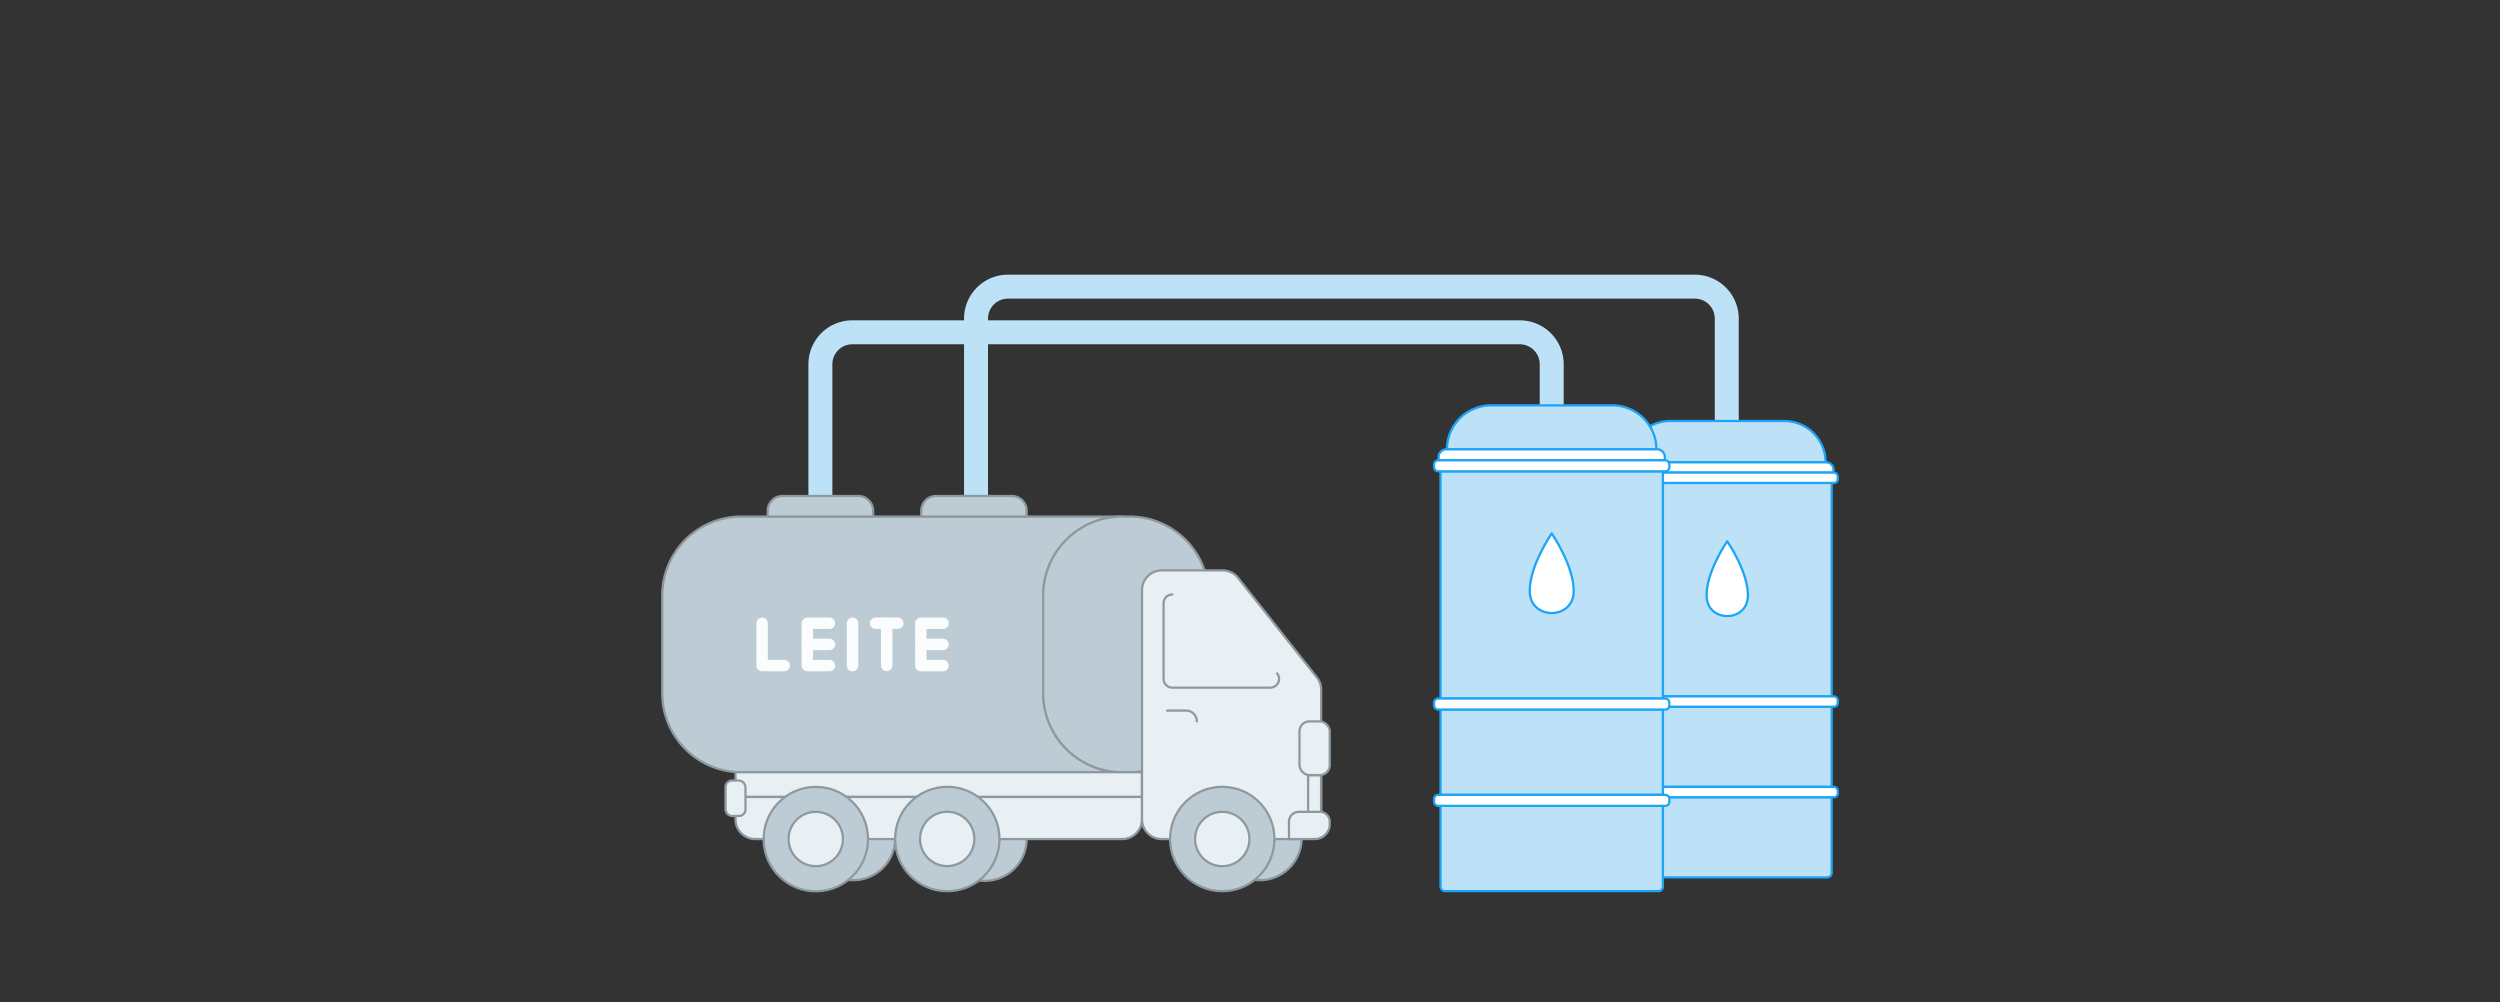 <svg id="bgs" xmlns="http://www.w3.org/2000/svg" viewBox="0 0 2190 878"><rect x="0" y="0" width="2190" height="878" fill="#333333" stroke="none"/><defs><style>.cls-1,.cls-6{fill:none;}.cls-1{stroke:#bde1f7;stroke-width:21px;}.cls-1,.cls-2,.cls-3,.cls-4,.cls-5,.cls-6{stroke-linecap:round;stroke-linejoin:round;}.cls-2{fill:#bde1f7;}.cls-2,.cls-3{stroke:#1ca4f7;}.cls-2,.cls-3,.cls-4,.cls-5{stroke-width:2px;}.cls-3{fill:#fff;}.cls-4{fill:#bdccd4;}.cls-4,.cls-5{stroke:#8e999f;}.cls-5{fill:#e9f0f4;}.cls-6{stroke:#fafcfd;stroke-width:10px;}</style></defs><title>Artboard 2</title><path class="cls-1" d="M855,434.49V279.1a28,28,0,0,1,28-28h601.64a28,28,0,0,1,28,28v106"/><path class="cls-2" d="M1463,368.8h100A36.18,36.18,0,0,1,1599.22,405H1426.88A36.18,36.18,0,0,1,1463,368.8Z"/><rect class="cls-2" x="1421.55" y="423.06" width="183.01" height="187"/><rect class="cls-2" x="1421.55" y="619.1" width="183.01" height="70.22"/><path class="cls-2" d="M1421.55,698.37h183v66.22a4,4,0,0,1-4,4h-175a4,4,0,0,1-4-4V698.37Z"/><path class="cls-3" d="M1426.34,405h173.44a6.38,6.38,0,0,1,6.38,6.38h0V414H1420v-2.66A6.38,6.38,0,0,1,1426.34,405Z"/><rect class="cls-3" x="1416.23" y="414.02" width="193.65" height="9.04" rx="3.19" ry="3.19"/><rect class="cls-3" x="1416.23" y="610.06" width="193.65" height="9.04" rx="3.19" ry="3.19"/><rect class="cls-3" x="1416.23" y="689.33" width="193.65" height="9.04" rx="3.19" ry="3.19"/><path class="cls-3" d="M1513,474.18c-.46.67-18.83,27.66-18,48.42.85,22.77,35.28,22.77,36.13,0,.78-20.76-17.59-47.75-18.06-48.42Z"/><path class="cls-1" d="M718.66,434.49V319.1a28,28,0,0,1,28-28H1331.3a28,28,0,0,1,28,28v36"/><path class="cls-4" d="M899.32,735a36.62,36.62,0,1,1-73.24,0v0"/><path class="cls-4" d="M784.11,735a36.63,36.63,0,0,1-73.25,0"/><path class="cls-4" d="M913.85,607.23V521.76a69.22,69.22,0,0,1,69.2-69.23H649.34a69.23,69.23,0,0,0-69.23,69.21v85.49a69.23,69.23,0,0,0,69.21,69.23H983.07a69.21,69.21,0,0,1-69.22-69.21Z"/><path class="cls-4" d="M986.76,452.53h2.8a69.22,69.22,0,0,1,69.24,69.22h0v85.47a69.23,69.23,0,0,1-69.23,69.23h-6.5a69.23,69.23,0,0,1-69.23-69.21V521.76a69.23,69.23,0,0,1,69.21-69.23h3.71Z"/><rect class="cls-5" x="644.29" y="676.46" width="356.09" height="21.64"/><path class="cls-5" d="M644.29,698.1h356.1v19.56A17.31,17.31,0,0,1,983.08,735H661.6a17.31,17.31,0,0,1-17.31-17.31V698.1Z"/><path class="cls-4" d="M1140.21,735a36.63,36.63,0,0,1-73.25,0"/><path class="cls-5" d="M1017.7,499.67H1071a17.33,17.33,0,0,1,13.58,6.57l69,87.16a17.3,17.3,0,0,1,3.73,10.74V717.66A17.3,17.3,0,0,1,1140,735H1017.7a17.3,17.3,0,0,1-17.31-17.31V517A17.3,17.3,0,0,1,1017.7,499.67Z"/><circle class="cls-4" cx="1070.7" cy="734.97" r="45.71"/><path class="cls-5" d="M1118.79,589.89a7.7,7.7,0,0,1-6,12.49H1027a7.71,7.71,0,0,1-7.7-7.71V528.49a7.7,7.7,0,0,1,7.7-7.7"/><circle class="cls-5" cx="1070.7" cy="734.97" r="23.8" transform="translate(-206.1 972.37) rotate(-45)"/><circle class="cls-4" cx="829.82" cy="734.97" r="45.71"/><circle class="cls-5" cx="829.81" cy="734.97" r="23.8" transform="translate(16.65 1488.32) rotate(-84.35)"/><circle class="cls-4" cx="714.6" cy="734.97" r="45.71" transform="translate(-69.17 1395.68) rotate(-85.93)"/><circle class="cls-5" cx="714.6" cy="734.97" r="23.8"/><rect class="cls-5" x="635.56" y="683.76" width="17.47" height="31.02" rx="5.7" ry="5.7"/><path class="cls-5" d="M1137.78,711.17h18.39a8.66,8.66,0,0,1,8.66,8.65h0V722a13,13,0,0,1-13,13h-22.7V719.83a8.65,8.65,0,0,1,8.65-8.65h0Z"/><path class="cls-5" d="M1022.39,622.46H1039a9.47,9.47,0,0,1,9.46,9.47"/><rect class="cls-5" x="1145.9" y="678.99" width="11.36" height="32.18"/><path class="cls-4" d="M685.49,434.49h66.36a13,13,0,0,1,13,13h0v5H672.5v-5A13,13,0,0,1,685.49,434.49Z"/><path class="cls-4" d="M820,434.49h66.36a13,13,0,0,1,13,13h0v5H807v-5a13,13,0,0,1,13-13Z"/><polyline class="cls-6" points="667.59 545.97 667.59 583.02 687 583.02"/><line class="cls-6" x1="746.83" y1="545.97" x2="746.83" y2="583.02"/><polyline class="cls-6" points="726.63 583.02 707.22 583.02 707.22 545.97 726.63 545.97"/><line class="cls-6" x1="707.21" y1="564.49" x2="726.63" y2="564.49"/><polyline class="cls-6" points="826.09 583.02 806.67 583.02 806.67 545.97 826.09 545.97"/><line class="cls-6" x1="806.67" y1="564.49" x2="826.08" y2="564.49"/><line class="cls-6" x1="776.75" y1="545.97" x2="776.75" y2="583.02"/><line class="cls-6" x1="767.04" y1="545.97" x2="786.46" y2="545.97"/><path class="cls-2" d="M1306.07,355.1h106.46A38.51,38.51,0,0,1,1451,393.61H1267.55a38.52,38.52,0,0,1,38.52-38.51Z"/><rect class="cls-2" x="1261.9" y="412.86" width="194.81" height="199.06"/><rect class="cls-2" x="1261.9" y="621.55" width="194.81" height="74.75"/><path class="cls-2" d="M1261.9,705.89h194.81v70.75a4,4,0,0,1-4,4H1265.9a4,4,0,0,1-4-4V705.89Z"/><path class="cls-3" d="M1267,393.61H1451.6a6.79,6.79,0,0,1,6.8,6.8v2.83H1260.2v-2.83A6.79,6.79,0,0,1,1267,393.61Z"/><rect class="cls-3" x="1256.23" y="403.24" width="206.13" height="9.63" rx="3.4" ry="3.4"/><rect class="cls-3" x="1256.23" y="611.92" width="206.13" height="9.63" rx="3.4" ry="3.4"/><rect class="cls-3" x="1256.23" y="696.3" width="206.13" height="9.63" rx="3.4" ry="3.4"/><path class="cls-3" d="M1359.29,467.27c-.46.68-20.06,29.46-19.21,51.57.9,24.23,37.53,24.23,38.45,0,.84-22.11-18.76-50.89-19.22-51.57Z"/><rect class="cls-5" x="1138.33" y="631.93" width="26.5" height="47.06" rx="8.65" ry="8.65"/></svg>